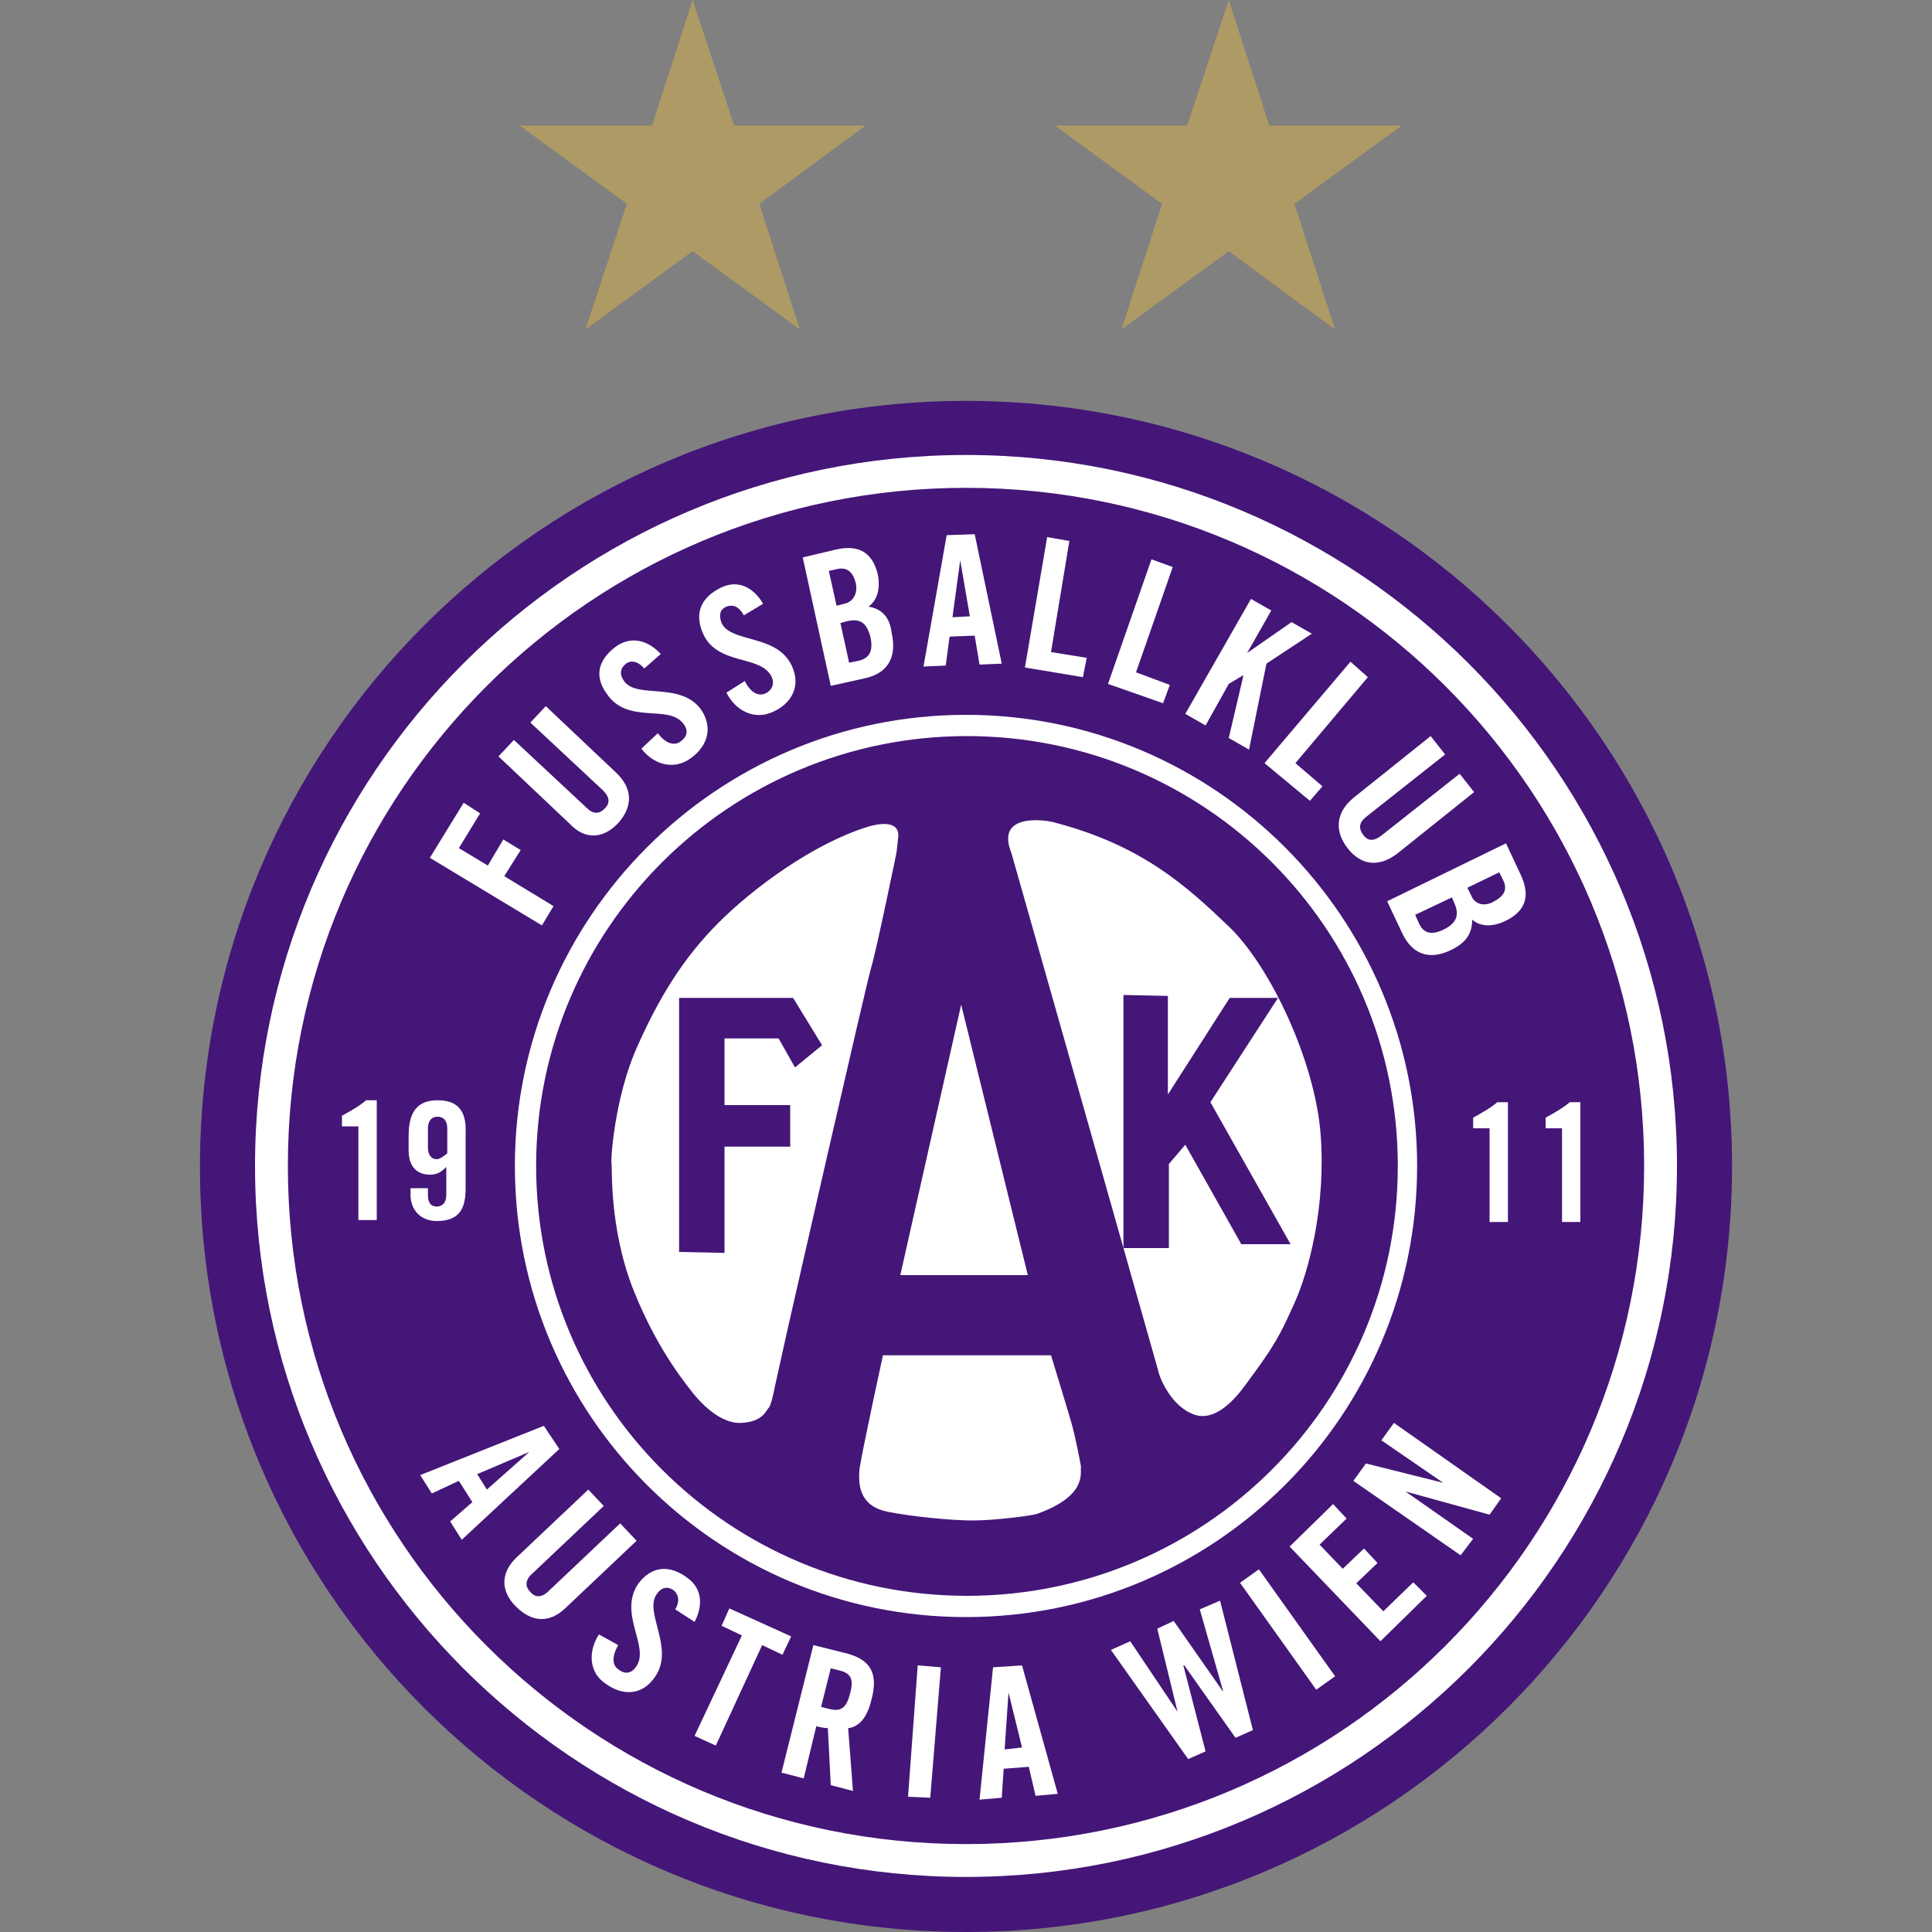 <?xml version="1.0" encoding="utf-8"?>
<!-- Generator: Adobe Illustrator 21.1.0, SVG Export Plug-In . SVG Version: 6.00 Build 0)  -->
<svg version="1.1" id="Layer_1" xmlns="http://www.w3.org/2000/svg" xmlns:xlink="http://www.w3.org/1999/xlink" x="0px" y="0px"
	 viewBox="0 0 200 200" style="enable-background:new 0 0 200 200;" xml:space="preserve">
<rect x="0" y="0" width="200" height="200" fill="#808080" stroke="none"/>
<style type="text/css">
	.st0{fill:#FFFFFF;}
	.st1{fill:#441678;}
	.st2{fill:#AE9A64;}
</style>
<g>
	<g id="white_circle__x28_mid_x29_">
		<path id="FAK_Background__x28_white_x29_" class="st0" d="M140.1,120.2c0,23-19.5,41.7-40.2,41.7c-20.7,0-39.4-18.7-39.4-41.7
			c0-23,18.7-41.6,39.4-41.6S140.1,97.2,140.1,120.2z"/>
	</g>
	<g id="FK_font">
		<polygon class="st1" points="70.3,103.3 70.3,129.6 75,129.7 75,118.7 81.8,118.7 81.8,114.4 75,114.4 75,107.5 80.6,107.5 
			82.3,110.5 85.1,108.2 82.1,103.3 		"/>
		<polygon class="st1" points="125.3,114.1 132.3,103.3 127.3,103.3 120.9,113.3 120.9,103.1 116.3,103 116.3,129.2 121,129.2 
			121,120.5 122.7,118.5 128.5,128.8 133.6,128.8 		"/>
	</g>
	<g id="purple_circles">
		<path class="st1" d="M100,76.2c-24.6,0-44.6,20-44.6,44.6s20,44.6,44.6,44.6c24.6,0,44.6-20,44.6-44.6S124.6,76.2,100,76.2z
			 M99.5,104l6.9,28H93.2L99.5,104z M80.2,143.6c0,0-0.3,1.7-0.6,2.1c-0.3,0.3-0.6,1.5-2.9,1.6c-2.3,0.1-4.4-2.4-4.9-3
			c-0.5-0.7-3.6-4.2-6.2-10.7c-2.6-6.5-2.2-13-2.3-13.2s0.3-6.7,2.6-11.9c2.3-5.2,4.8-9.3,8.5-13s9.9-8.2,15.4-9.9
			c0,0,3.2-1.1,3.2,0.9c0,0.1-0.2,1.8-0.2,1.8c0,0-2.1,10.2-2.6,11.8c-0.5,1.6-8.6,37.2-8.6,37.2L80.2,143.6z M107.4,156.7
			c-0.5,0.2-4.5,0.7-6.7,0.7c-2.2,0-6.3-0.4-8.8-0.9c-2.5-0.5-3.2-2.2-2.9-4.6c0.4-2.4,2.4-11.6,2.4-11.6h17.4c0,0,1.9,6.2,2.2,7.3
			c0.3,1.1,0.8,3.6,0.9,4.2C111.8,152.5,112.6,154.8,107.4,156.7z M128.9,143.4c-3.2,4.4-5.3,3-5.6,2.9c-2.3-1-3.4-4.1-3.4-4.4
			c-0.1-0.4-15.2-53.6-15.2-53.6c-1.7-4.2,3.5-3.4,4.3-3.2c9.3,2.4,13.9,6.7,18.3,10.9c4.3,4.2,8.8,13.9,9.4,21.3
			s-1.2,14.3-2.7,17.6S132.1,139.1,128.9,143.4z"/>
		<path class="st1" d="M100,41.5c-43.8,0-79.3,35.5-79.3,79.3S56.2,200,100,200s79.3-35.5,79.3-79.3C179.3,77,143.8,41.5,100,41.5z
			 M58.3,122c0-23.6,17.6-42.7,41.3-42.7c23.6,0,42,19.5,42,43.1s-18,40.5-41.6,40.5S58.3,145.5,58.3,122z"/>
	</g>
	<g id="white_circles">
		<path class="st0" d="M100,74C74.2,74,53.3,95,53.3,120.7c0,25.8,20.9,46.7,46.7,46.7c25.8,0,46.7-20.9,46.7-46.7
			C146.7,95,125.8,74,100,74z M100.1,165.2c-24.6,0-44.6-19.9-44.6-44.5s20-44.5,44.6-44.5s44.6,19.9,44.6,44.5
			S124.7,165.2,100.1,165.2z"/>
		<path class="st0" d="M100,47.1c-40.6,0-73.6,33-73.6,73.6s33,73.6,73.6,73.6c40.6,0,73.6-33,73.6-73.6S140.6,47.1,100,47.1z
			 M100,190.9c-38.8,0-70.2-31.4-70.2-70.2S61.2,50.5,100,50.5s70.2,31.4,70.2,70.2S138.8,190.9,100,190.9z"/>
	</g>
	<g id="FONT">
		<path id="_x31__2_" class="st0" d="M35.4,115.5v1.1h1.7v9.7H39v-12.4h-1.1C37.2,114.5,36.3,115,35.4,115.5z"/>
		<path id="_x39_" class="st0" d="M45.3,113.9c-2.1,0-3,1.2-3,3.7v1.5c0,1.8,1,2.5,2.2,2.5c0.8,0,1.2-0.3,1.7-0.8v2.9
			c0,0.8-0.4,1.2-1,1.2c-0.6,0-0.9-0.4-0.9-1.2V123h-1.8v0.7c0,1.6,1.1,2.7,2.7,2.7c2.1,0,3-1,3-3.3v-5.8
			C48.3,115,47.4,113.9,45.3,113.9z M46.3,119.4c-0.3,0.2-0.7,0.6-1.1,0.6c-0.5,0-0.9-0.4-0.9-1.2v-2c0-0.8,0.4-1.2,1-1.2
			c0.6,0,1,0.4,1,1.2V119.4z"/>
		<path id="_x31_" class="st0" d="M152.5,115.7v1.1h1.7v9.7h1.9v-12.4H155C154.3,114.7,153.4,115.2,152.5,115.7z"/>
		<path id="_x31__1_" class="st0" d="M162.5,114.1c-0.7,0.6-1.6,1.1-2.5,1.6v1.1h1.7v9.7h1.9v-12.4L162.5,114.1L162.5,114.1z"/>
	</g>
	<g id="Fussballklub_Austria_Wien_Font">
		<polygon class="st0" points="57.3,93.8 52.2,90.7 53.9,88 52.1,86.9 50.5,89.6 47.5,87.8 49.7,84.2 48,83.1 44.5,88.8 56.1,95.8 
					"/>
		<path class="st0" d="M64,85.2c1.5-1.7,1.5-3.5-0.1-5.1l-7.4-7l-1.6,1.7l7.5,7c0.7,0.7,0.8,1.3,0.2,1.9c-0.6,0.6-1.2,0.6-1.9-0.1
			l-7.5-7l-1.6,1.7l7.4,7C60.6,87,62.5,86.8,64,85.2z"/>
		<path class="st0" d="M70.8,75c0.5,0.7,0.3,1.3-0.4,1.8c-0.6,0.4-1.5,0.2-2.3-0.9l-1.7,1.6c1.2,1.6,3.3,2.3,5.1,1
			c1.8-1.3,2.3-3.2,1.1-5c-2.1-3-6.7-1.1-8-3c-0.5-0.7-0.4-1.3,0.2-1.8c0.4-0.3,1.1-0.4,1.9,0.5l1.7-1.5c-1.3-1.4-3-1.9-4.6-0.8
			c-1.9,1.4-2.3,3.1-1,4.9C65,75.1,69.3,72.8,70.8,75z"/>
		<path class="st0" d="M79.9,70.1c0.3,0.7,0,1.4-0.7,1.7c-0.7,0.3-1.5-0.1-2.1-1.3l-1.9,1.2c0.9,1.8,2.8,2.9,4.8,2
			c2-0.9,2.9-2.7,2-4.7c-1.5-3.4-6.3-2.4-7.3-4.5c-0.3-0.8-0.2-1.4,0.5-1.7c0.5-0.2,1.2-0.2,1.8,0.9l2-1.2c-1-1.7-2.6-2.5-4.3-1.7
			c-2.1,1-2.8,2.6-2,4.6C74.1,69,78.8,67.7,79.9,70.1z"/>
		<path class="st0" d="M89.9,62.8c1-0.7,1.2-2,1-3.2c-0.5-2.3-1.9-3.3-4.4-2.7l-3.4,0.8L86,71l3.6-0.8c2.6-0.6,3.2-2.5,2.7-4.7
			C92.1,63.8,91.2,63,89.9,62.8z M85.8,59.1l0.9-0.2c1-0.2,1.6,0.3,1.9,1.5c0.2,1.1-0.3,1.9-1.2,2.1l-0.8,0.2L85.8,59.1z M88.9,68.4
			l-1,0.2L87,64.5l0.7-0.2c1.4-0.3,2,0.2,2.4,1.6C90.4,67.3,90.1,68.1,88.9,68.4z"/>
		<path class="st0" d="M100.9,55.3l-2.9,0.1L95.6,69l2.3-0.1l0.4-3l2.6-0.1l0.5,3l2.3-0.1L100.9,55.3z M98.6,63.9l0.8-5.9l0,0l1,5.8
			L98.6,63.9z"/>
		<polygon class="st0" points="110.7,56 108.4,55.6 106.1,69.1 112.1,70.1 112.5,68.1 108.8,67.5 		"/>
		<polygon class="st0" points="121.1,70.9 117.6,69.6 121.4,58.7 119.2,57.9 114.7,70.8 120.4,72.8 		"/>
		<polygon class="st0" points="127.2,70.8 128.7,69.9 128.7,70 127.2,76.4 129.3,77.6 131.1,68.7 135.8,65.6 133.7,64.4 129.1,67.6 
			129.1,67.6 131.6,63.2 129.5,62 122.7,73.9 124.8,75.1 		"/>
		<polygon class="st0" points="135.6,82.9 136.9,81.4 134.1,79 141.6,70.1 139.8,68.5 130.9,79 		"/>
		<path class="st0" d="M139.5,87.8c1.4,1.8,3.2,2,5.1,0.6l8-6.4l-1.5-1.9l-8.1,6.4c-0.8,0.6-1.4,0.6-1.9-0.1
			c-0.5-0.7-0.4-1.3,0.4-1.9l8.1-6.4l-1.5-1.9l-8,6.4C138.3,84.1,138.1,86,139.5,87.8z"/>
		<path class="st0" d="M157.4,90.5l-1.5-3.2l-12.3,6l1.6,3.4c1.2,2.4,3.1,2.6,5.1,1.6c1.6-0.8,2.1-1.8,2.1-3.1
			c0.9,0.8,2.2,0.7,3.3,0.2C157.9,94.4,158.5,92.8,157.4,90.5z M149.5,96.2c-1.2,0.6-2.1,0.5-2.6-0.6l-0.4-0.9l3.8-1.8l0.3,0.7
			C151.1,94.8,150.7,95.6,149.5,96.2z M154.5,93.4c-1,0.5-1.9,0.1-2.2-0.7l-0.4-0.8l3.3-1.6l0.4,0.8
			C156.1,92.1,155.7,92.8,154.5,93.4z"/>
		<path class="st0" d="M56.3,147.6l-12.8,5.1l1.2,1.9l2.8-1.3l1.4,2.2l-2.3,2l1.2,1.9l10.1-9.4L56.3,147.6z M50.4,154.2l-1-1.6
			l5.4-2.3l0,0L50.4,154.2z"/>
		<path class="st0" d="M64.2,157.7l-7.4,7c-0.7,0.7-1.4,0.7-1.9,0.1c-0.6-0.6-0.5-1.3,0.2-1.9l7.4-7l-1.6-1.7l-7.4,7
			c-1.7,1.6-1.7,3.5-0.1,5.1c1.6,1.6,3.4,1.8,5.1,0.2l7.4-7L64.2,157.7z"/>
		<path class="st0" d="M71.9,167.9c0.9-1.7,0.8-3.5-0.8-4.6c-1.9-1.4-3.7-1.1-5,0.6c-2.2,3.2,1.3,6.6-0.3,8.7
			c-0.5,0.7-1.2,0.7-1.8,0.2c-0.6-0.4-0.7-1.3,0-2.5l-2-1.1c-1.1,1.7-1.1,3.9,0.7,5.1c1.8,1.3,3.8,1.2,5.1-0.7
			c2.1-3-1.2-6.7,0.2-8.6c0.5-0.7,1.1-0.8,1.7-0.4c0.4,0.3,0.8,1,0.2,2L71.9,167.9z"/>
		<polygon class="st0" points="81.9,169.4 75.5,166.5 74.7,168.3 76.8,169.3 71.9,179.7 74.1,180.7 78.9,170.3 81,171.3 		"/>
		<path class="st0" d="M87.4,171.1l-3.2-0.8l-3.3,13.2l2.3,0.6l1.3-5.4c0.4,0.1,0.9,0.2,1.2,0.2l0.3,5.9l2.3,0.6l-0.5-6.5
			c0.9-0.1,1.9-0.8,2.4-2.9C91,173.1,90,171.7,87.4,171.1z M88,175.3c-0.4,1.6-1,1.9-2.2,1.6l-0.8-0.2l1-4l0.8,0.2
			C88.1,173.2,88.4,173.8,88,175.3z"/>
		<polygon class="st0" points="94,186 96.3,186.1 97.4,172.6 95,172.4 		"/>
		<path class="st0" d="M102.8,172.6l-1.4,13.7l2.3-0.2l0.2-3l2.6-0.2l0.7,3l2.3-0.2l-3.7-13.3L102.8,172.6z M104,181.1l0.4-5.9l0,0
			l1.4,5.7L104,181.1z"/>
		<polygon class="st0" points="124.2,166.6 126.6,175 126.6,175.1 121.5,167.8 119.8,168.6 121.9,177.2 121.9,177.2 117,169.9 
			115,170.8 123,182.1 124.8,181.3 122.5,172.4 122.6,172.4 127.9,179.9 129.7,179.1 126.3,165.7 		"/>
		
			<rect x="132.2" y="161.9" transform="matrix(0.814 -0.58 0.58 0.814 -73.145 108.738)" class="st0" width="2.4" height="13.6"/>
		<polygon class="st0" points="143.2,166.8 140.4,163.9 142.6,161.8 141.2,160.3 139,162.4 136.6,159.9 139.4,157.2 138,155.7 
			133.5,160.1 142.9,169.9 147.7,165.2 146.3,163.8 		"/>
		<polygon class="st0" points="143,149.1 149.4,153.5 149.4,153.5 141.4,151.5 140.1,153.3 151.2,161 152.5,159.3 145.5,154.4 
			145.5,154.4 154.2,156.8 155.4,155.1 144.3,147.3 		"/>
	</g>
	<g id="Sterne">
		<polygon class="st2" points="71.7,0 76,13 89.6,13 78.6,21.1 82.8,34.1 71.7,26 60.6,34.1 64.9,21.1 53.8,13 67.5,13 		"/>
		<polygon class="st2" points="127.2,0 131.4,13 145.1,13 134,21.1 138.2,34.1 127.2,26 116.1,34.1 120.3,21.1 109.2,13 122.9,13 		
			"/>
	</g>
</g>
</svg>
